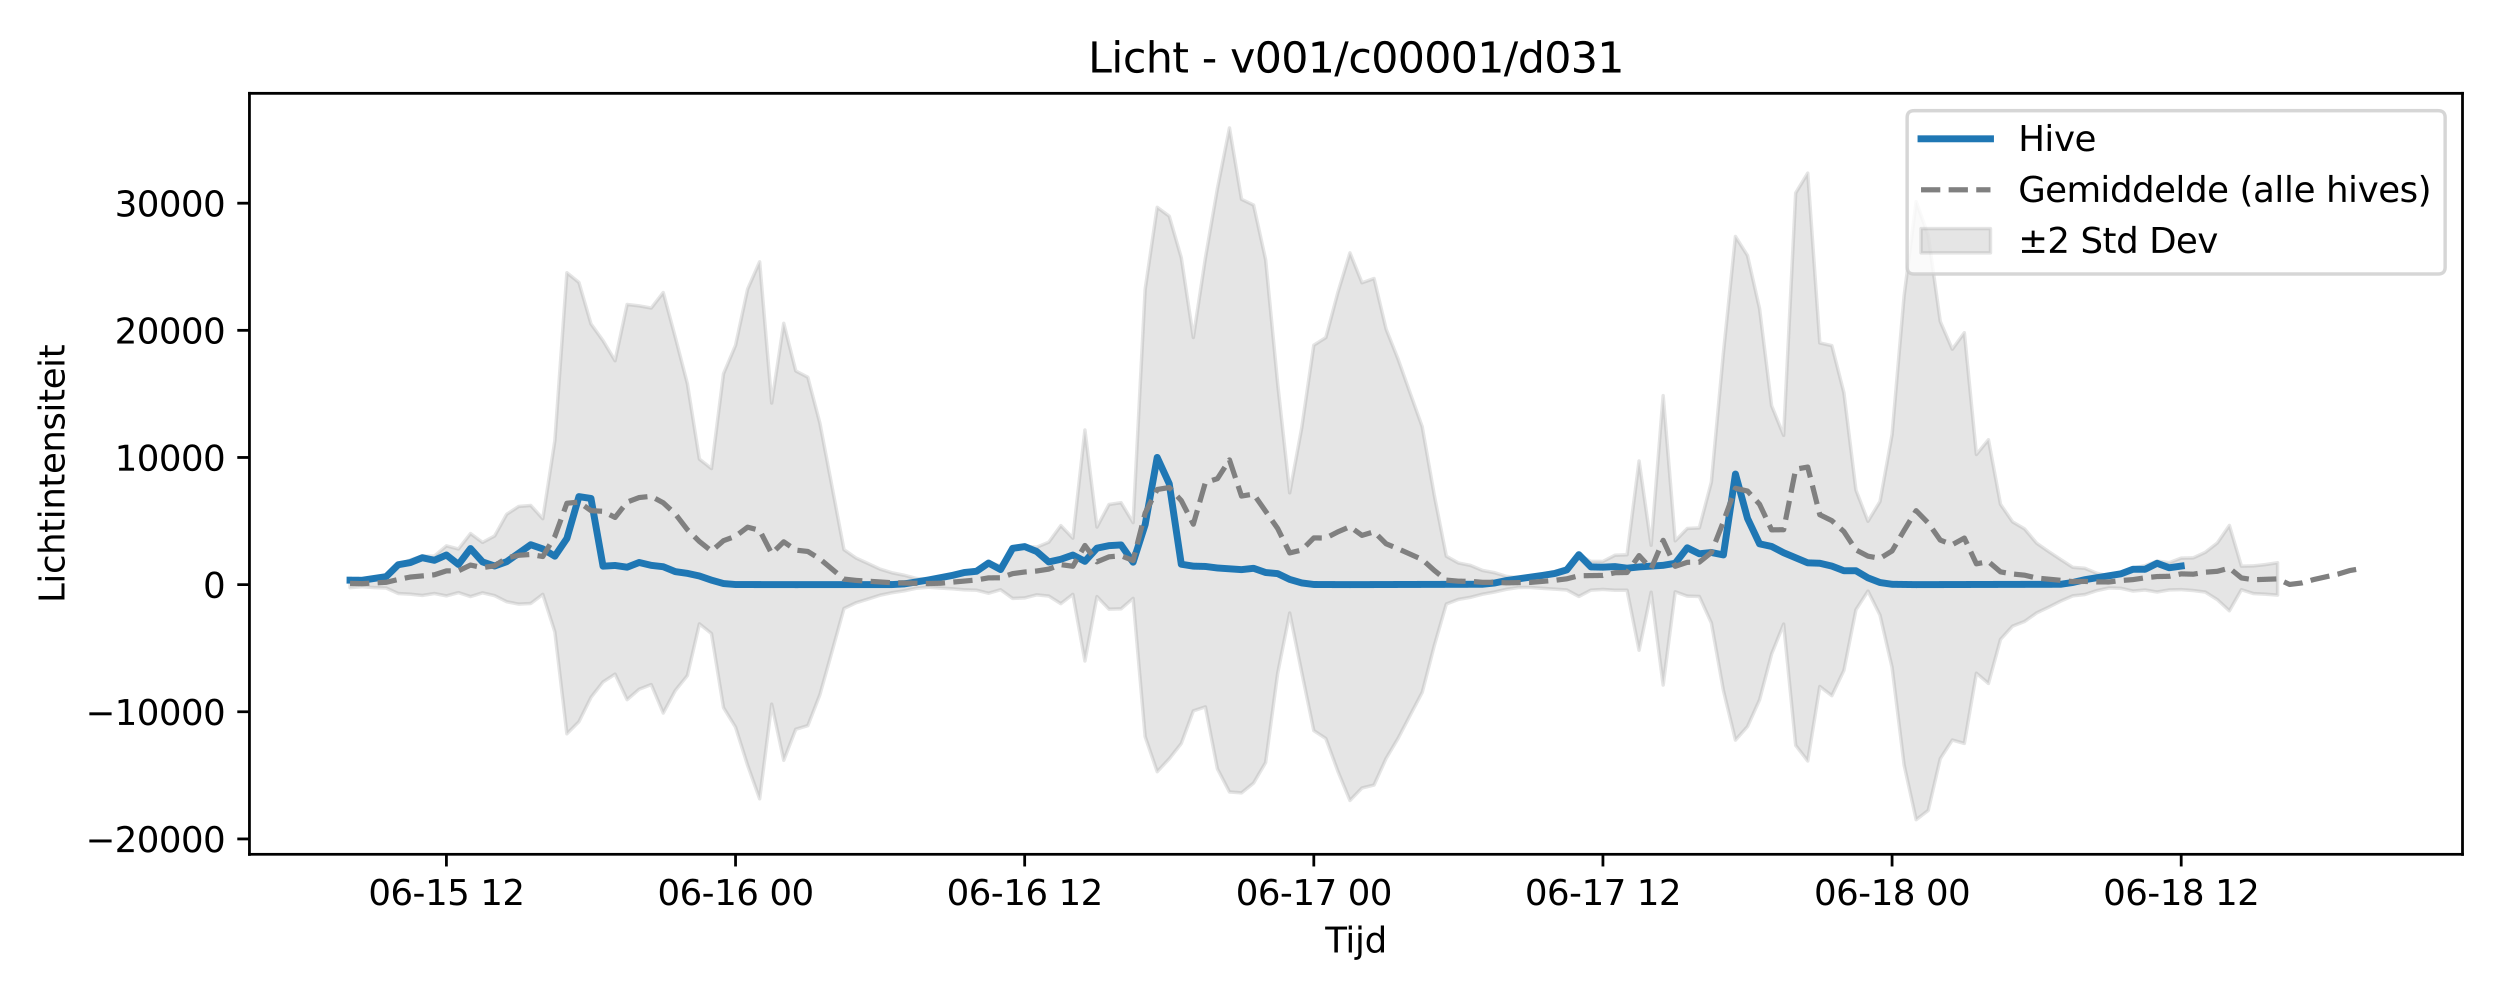 <?xml version="1.0" encoding="utf-8" standalone="no"?>
<!DOCTYPE svg PUBLIC "-//W3C//DTD SVG 1.1//EN"
  "http://www.w3.org/Graphics/SVG/1.1/DTD/svg11.dtd">
<svg xmlns:xlink="http://www.w3.org/1999/xlink" width="720pt" height="288pt" viewBox="0 0 720 288" xmlns="http://www.w3.org/2000/svg" version="1.1">
 <defs>
  <style type="text/css">*{stroke-linejoin: round; stroke-linecap: butt}</style>
 </defs>
 <g id="figure_1">
  <g id="patch_1">
   <path d="M 0 288 
L 720 288 
L 720 0 
L 0 0 
z
" style="fill: #ffffff"/>
  </g>
  <g id="axes_1">
   <g id="patch_2">
    <path d="M 71.84 246.04 
L 709.2 246.04 
L 709.2 26.88 
L 71.84 26.88 
z
" style="fill: #ffffff"/>
   </g>
   <g id="FillBetweenPolyCollection_1">
    <defs>
     <path id="m27d55d1ab6" d="M 100.811 -121.226 
L 100.811 -118.753 
L 104.28 -119.018 
L 107.75 -118.779 
L 111.22 -118.651 
L 114.689 -117.06 
L 118.159 -116.88 
L 121.628 -116.506 
L 125.098 -117.069 
L 128.567 -116.378 
L 132.037 -117.324 
L 135.507 -116.182 
L 138.976 -117.263 
L 142.446 -116.456 
L 145.915 -114.703 
L 149.385 -114.021 
L 152.854 -114.189 
L 156.324 -116.829 
L 159.794 -106.036 
L 163.263 -76.667 
L 166.733 -80.153 
L 170.202 -87.153 
L 173.672 -91.599 
L 177.141 -93.849 
L 180.611 -86.484 
L 184.081 -89.507 
L 187.55 -90.84 
L 191.02 -82.641 
L 194.489 -89.128 
L 197.959 -93.422 
L 201.428 -108.325 
L 204.898 -105.534 
L 208.368 -84.213 
L 211.837 -78.572 
L 215.307 -67.619 
L 218.776 -57.937 
L 222.246 -85.213 
L 225.715 -69.029 
L 229.185 -77.972 
L 232.655 -79.017 
L 236.124 -87.918 
L 239.594 -100.275 
L 243.063 -112.754 
L 246.533 -114.397 
L 250.002 -115.476 
L 253.472 -116.584 
L 256.942 -117.31 
L 260.411 -117.836 
L 263.881 -118.577 
L 267.35 -118.873 
L 270.82 -118.631 
L 274.289 -118.428 
L 277.759 -118.127 
L 281.229 -118.025 
L 284.698 -117.141 
L 288.168 -118.159 
L 291.637 -115.647 
L 295.107 -115.802 
L 298.576 -116.687 
L 302.046 -116.33 
L 305.516 -114.136 
L 308.985 -116.829 
L 312.455 -97.626 
L 315.924 -116.178 
L 319.394 -112.553 
L 322.863 -112.656 
L 326.333 -115.665 
L 329.803 -75.844 
L 333.272 -65.749 
L 336.742 -69.468 
L 340.211 -73.874 
L 343.681 -83.272 
L 347.15 -84.422 
L 350.62 -66.566 
L 354.09 -59.915 
L 357.559 -59.653 
L 361.029 -62.479 
L 364.498 -68.392 
L 367.968 -94.088 
L 371.437 -111.453 
L 374.907 -94.343 
L 378.377 -77.577 
L 381.846 -75.301 
L 385.316 -65.862 
L 388.785 -57.455 
L 392.255 -61.057 
L 395.724 -61.916 
L 399.194 -69.554 
L 402.663 -75.384 
L 406.133 -82.023 
L 409.603 -88.616 
L 413.072 -102.067 
L 416.542 -114.043 
L 420.011 -115.37 
L 423.481 -115.965 
L 426.95 -116.866 
L 430.42 -117.498 
L 433.89 -118.288 
L 437.359 -118.795 
L 440.829 -118.809 
L 444.298 -118.546 
L 447.768 -118.337 
L 451.237 -118.088 
L 454.707 -116.213 
L 458.177 -118.04 
L 461.646 -118.243 
L 465.116 -118.014 
L 468.585 -118.015 
L 472.055 -100.72 
L 475.524 -117.435 
L 478.994 -90.695 
L 482.464 -117.565 
L 485.933 -116.313 
L 489.403 -116.218 
L 492.872 -108.598 
L 496.342 -89.158 
L 499.811 -74.844 
L 503.281 -78.756 
L 506.751 -86.443 
L 510.22 -99.632 
L 513.69 -108.262 
L 517.159 -73.329 
L 520.629 -68.836 
L 524.098 -90.288 
L 527.568 -87.641 
L 531.038 -94.91 
L 534.507 -112.381 
L 537.977 -117.759 
L 541.446 -110.837 
L 544.916 -95.808 
L 548.385 -67.693 
L 551.855 -51.922 
L 555.325 -54.596 
L 558.794 -69.493 
L 562.264 -74.864 
L 565.733 -73.886 
L 569.203 -94.12 
L 572.672 -91.162 
L 576.142 -103.845 
L 579.612 -107.669 
L 583.081 -109.02 
L 586.551 -111.482 
L 590.02 -113.132 
L 593.49 -114.884 
L 596.959 -116.395 
L 600.429 -116.771 
L 603.899 -117.909 
L 607.368 -118.662 
L 610.838 -118.561 
L 614.307 -117.776 
L 617.777 -118.083 
L 621.246 -117.499 
L 624.716 -118.102 
L 628.186 -118.189 
L 631.655 -117.928 
L 635.125 -117.481 
L 638.594 -115.288 
L 642.064 -112.088 
L 645.533 -118.161 
L 649.003 -117.047 
L 652.473 -116.869 
L 655.942 -116.61 
L 655.942 -125.946 
L 655.942 -125.946 
L 652.473 -125.401 
L 649.003 -125.028 
L 645.533 -124.942 
L 642.064 -136.674 
L 638.594 -131.634 
L 635.125 -128.934 
L 631.655 -127.337 
L 628.186 -127.267 
L 624.716 -125.942 
L 621.246 -126.413 
L 617.777 -125.103 
L 614.307 -124.369 
L 610.838 -123.056 
L 607.368 -122.125 
L 603.899 -122.899 
L 600.429 -124.337 
L 596.959 -124.606 
L 593.49 -126.854 
L 590.02 -129.15 
L 586.551 -131.567 
L 583.081 -135.674 
L 579.612 -137.718 
L 576.142 -142.764 
L 572.672 -161.361 
L 569.203 -157.112 
L 565.733 -192.191 
L 562.264 -187.424 
L 558.794 -195.421 
L 555.325 -220.172 
L 551.855 -229.92 
L 548.385 -202.801 
L 544.916 -162.843 
L 541.446 -143.565 
L 537.977 -137.886 
L 534.507 -146.88 
L 531.038 -174.914 
L 527.568 -188.461 
L 524.098 -189.235 
L 520.629 -238.141 
L 517.159 -232.434 
L 513.69 -162.622 
L 510.22 -171.17 
L 506.751 -199.116 
L 503.281 -214.399 
L 499.811 -219.9 
L 496.342 -186.384 
L 492.872 -149.156 
L 489.403 -135.97 
L 485.933 -135.797 
L 482.464 -132.24 
L 478.994 -174.067 
L 475.524 -130.957 
L 472.055 -155.252 
L 468.585 -128.23 
L 465.116 -128.102 
L 461.646 -126.304 
L 458.177 -126.323 
L 454.707 -128.152 
L 451.237 -124.508 
L 447.768 -123.404 
L 444.298 -122.551 
L 440.829 -121.73 
L 437.359 -121.635 
L 433.89 -121.998 
L 430.42 -123.068 
L 426.95 -123.719 
L 423.481 -125.171 
L 420.011 -125.868 
L 416.542 -127.814 
L 413.072 -145.37 
L 409.603 -165.09 
L 406.133 -174.761 
L 402.663 -184.529 
L 399.194 -193.234 
L 395.724 -207.798 
L 392.255 -206.567 
L 388.785 -215.178 
L 385.316 -203.795 
L 381.846 -190.786 
L 378.377 -188.589 
L 374.907 -164.845 
L 371.437 -146.057 
L 367.968 -177.494 
L 364.498 -213.228 
L 361.029 -228.944 
L 357.559 -230.609 
L 354.09 -251.158 
L 350.62 -233.721 
L 347.15 -213.663 
L 343.681 -190.796 
L 340.211 -213.778 
L 336.742 -225.731 
L 333.272 -228.301 
L 329.803 -204.661 
L 326.333 -137.494 
L 322.863 -143.233 
L 319.394 -142.713 
L 315.924 -136.204 
L 312.455 -164.176 
L 308.985 -133.013 
L 305.516 -136.628 
L 302.046 -131.858 
L 298.576 -130.407 
L 295.107 -130.722 
L 291.637 -129.941 
L 288.168 -125.041 
L 284.698 -126.008 
L 281.229 -123.916 
L 277.759 -123.229 
L 274.289 -122.195 
L 270.82 -121.419 
L 267.35 -121.016 
L 263.881 -121.418 
L 260.411 -122.334 
L 256.942 -123.031 
L 253.472 -124.087 
L 250.002 -125.713 
L 246.533 -127.293 
L 243.063 -129.703 
L 239.594 -147.999 
L 236.124 -166.143 
L 232.655 -179.348 
L 229.185 -181.169 
L 225.715 -194.889 
L 222.246 -171.921 
L 218.776 -212.599 
L 215.307 -204.729 
L 211.837 -188.543 
L 208.368 -180.357 
L 204.898 -153.052 
L 201.428 -155.778 
L 197.959 -177.509 
L 194.489 -190.847 
L 191.02 -203.752 
L 187.55 -199.285 
L 184.081 -199.912 
L 180.611 -200.321 
L 177.141 -184.102 
L 173.672 -189.894 
L 170.202 -194.715 
L 166.733 -206.655 
L 163.263 -209.455 
L 159.794 -161.038 
L 156.324 -138.614 
L 152.854 -142.428 
L 149.385 -142.151 
L 145.915 -139.883 
L 142.446 -133.641 
L 138.976 -131.786 
L 135.507 -134.338 
L 132.037 -129.892 
L 128.567 -130.794 
L 125.098 -127.852 
L 121.628 -127.852 
L 118.159 -126.745 
L 114.689 -125.167 
L 111.22 -121.937 
L 107.75 -121.338 
L 104.28 -120.797 
L 100.811 -121.226 
z
" style="stroke: #808080; stroke-opacity: 0.2"/>
    </defs>
    <g clip-path="url(#p0d06bb30a1)">
     <use xlink:href="#m27d55d1ab6" x="0" y="288" style="fill: #808080; fill-opacity: 0.2; stroke: #808080; stroke-opacity: 0.2"/>
    </g>
   </g>
   <g id="matplotlib.axis_1">
    <g id="xtick_1">
     <g id="line2d_1">
      <defs>
       <path id="mc821f3a719" d="M 0 0 
L 0 3.5 
" style="stroke: #000000; stroke-width: 0.8"/>
      </defs>
      <g>
       <use xlink:href="#mc821f3a719" x="128.567" y="246.04" style="stroke: #000000; stroke-width: 0.8"/>
      </g>
     </g>
     <g id="text_1">
      <!-- 06-15 12 -->
      <g transform="translate(106.087 260.638) scale(0.1 -0.1)">
       <defs>
        <path id="DejaVuSans-30" d="M 2034 4250 
Q 1547 4250 1301 3770 
Q 1056 3291 1056 2328 
Q 1056 1369 1301 889 
Q 1547 409 2034 409 
Q 2525 409 2770 889 
Q 3016 1369 3016 2328 
Q 3016 3291 2770 3770 
Q 2525 4250 2034 4250 
z
M 2034 4750 
Q 2819 4750 3233 4129 
Q 3647 3509 3647 2328 
Q 3647 1150 3233 529 
Q 2819 -91 2034 -91 
Q 1250 -91 836 529 
Q 422 1150 422 2328 
Q 422 3509 836 4129 
Q 1250 4750 2034 4750 
z
" transform="scale(0.016)"/>
        <path id="DejaVuSans-36" d="M 2113 2584 
Q 1688 2584 1439 2293 
Q 1191 2003 1191 1497 
Q 1191 994 1439 701 
Q 1688 409 2113 409 
Q 2538 409 2786 701 
Q 3034 994 3034 1497 
Q 3034 2003 2786 2293 
Q 2538 2584 2113 2584 
z
M 3366 4563 
L 3366 3988 
Q 3128 4100 2886 4159 
Q 2644 4219 2406 4219 
Q 1781 4219 1451 3797 
Q 1122 3375 1075 2522 
Q 1259 2794 1537 2939 
Q 1816 3084 2150 3084 
Q 2853 3084 3261 2657 
Q 3669 2231 3669 1497 
Q 3669 778 3244 343 
Q 2819 -91 2113 -91 
Q 1303 -91 875 529 
Q 447 1150 447 2328 
Q 447 3434 972 4092 
Q 1497 4750 2381 4750 
Q 2619 4750 2861 4703 
Q 3103 4656 3366 4563 
z
" transform="scale(0.016)"/>
        <path id="DejaVuSans-2d" d="M 313 2009 
L 1997 2009 
L 1997 1497 
L 313 1497 
L 313 2009 
z
" transform="scale(0.016)"/>
        <path id="DejaVuSans-31" d="M 794 531 
L 1825 531 
L 1825 4091 
L 703 3866 
L 703 4441 
L 1819 4666 
L 2450 4666 
L 2450 531 
L 3481 531 
L 3481 0 
L 794 0 
L 794 531 
z
" transform="scale(0.016)"/>
        <path id="DejaVuSans-35" d="M 691 4666 
L 3169 4666 
L 3169 4134 
L 1269 4134 
L 1269 2991 
Q 1406 3038 1543 3061 
Q 1681 3084 1819 3084 
Q 2600 3084 3056 2656 
Q 3513 2228 3513 1497 
Q 3513 744 3044 326 
Q 2575 -91 1722 -91 
Q 1428 -91 1123 -41 
Q 819 9 494 109 
L 494 744 
Q 775 591 1075 516 
Q 1375 441 1709 441 
Q 2250 441 2565 725 
Q 2881 1009 2881 1497 
Q 2881 1984 2565 2268 
Q 2250 2553 1709 2553 
Q 1456 2553 1204 2497 
Q 953 2441 691 2322 
L 691 4666 
z
" transform="scale(0.016)"/>
        <path id="DejaVuSans-20" transform="scale(0.016)"/>
        <path id="DejaVuSans-32" d="M 1228 531 
L 3431 531 
L 3431 0 
L 469 0 
L 469 531 
Q 828 903 1448 1529 
Q 2069 2156 2228 2338 
Q 2531 2678 2651 2914 
Q 2772 3150 2772 3378 
Q 2772 3750 2511 3984 
Q 2250 4219 1831 4219 
Q 1534 4219 1204 4116 
Q 875 4013 500 3803 
L 500 4441 
Q 881 4594 1212 4672 
Q 1544 4750 1819 4750 
Q 2544 4750 2975 4387 
Q 3406 4025 3406 3419 
Q 3406 3131 3298 2873 
Q 3191 2616 2906 2266 
Q 2828 2175 2409 1742 
Q 1991 1309 1228 531 
z
" transform="scale(0.016)"/>
       </defs>
       <use xlink:href="#DejaVuSans-30"/>
       <use xlink:href="#DejaVuSans-36" transform="translate(63.623 0)"/>
       <use xlink:href="#DejaVuSans-2d" transform="translate(127.246 0)"/>
       <use xlink:href="#DejaVuSans-31" transform="translate(163.33 0)"/>
       <use xlink:href="#DejaVuSans-35" transform="translate(226.953 0)"/>
       <use xlink:href="#DejaVuSans-20" transform="translate(290.576 0)"/>
       <use xlink:href="#DejaVuSans-31" transform="translate(322.363 0)"/>
       <use xlink:href="#DejaVuSans-32" transform="translate(385.986 0)"/>
      </g>
     </g>
    </g>
    <g id="xtick_2">
     <g id="line2d_2">
      <g>
       <use xlink:href="#mc821f3a719" x="211.837" y="246.04" style="stroke: #000000; stroke-width: 0.8"/>
      </g>
     </g>
     <g id="text_2">
      <!-- 06-16 00 -->
      <g transform="translate(189.357 260.638) scale(0.1 -0.1)">
       <use xlink:href="#DejaVuSans-30"/>
       <use xlink:href="#DejaVuSans-36" transform="translate(63.623 0)"/>
       <use xlink:href="#DejaVuSans-2d" transform="translate(127.246 0)"/>
       <use xlink:href="#DejaVuSans-31" transform="translate(163.33 0)"/>
       <use xlink:href="#DejaVuSans-36" transform="translate(226.953 0)"/>
       <use xlink:href="#DejaVuSans-20" transform="translate(290.576 0)"/>
       <use xlink:href="#DejaVuSans-30" transform="translate(322.363 0)"/>
       <use xlink:href="#DejaVuSans-30" transform="translate(385.986 0)"/>
      </g>
     </g>
    </g>
    <g id="xtick_3">
     <g id="line2d_3">
      <g>
       <use xlink:href="#mc821f3a719" x="295.107" y="246.04" style="stroke: #000000; stroke-width: 0.8"/>
      </g>
     </g>
     <g id="text_3">
      <!-- 06-16 12 -->
      <g transform="translate(272.626 260.638) scale(0.1 -0.1)">
       <use xlink:href="#DejaVuSans-30"/>
       <use xlink:href="#DejaVuSans-36" transform="translate(63.623 0)"/>
       <use xlink:href="#DejaVuSans-2d" transform="translate(127.246 0)"/>
       <use xlink:href="#DejaVuSans-31" transform="translate(163.33 0)"/>
       <use xlink:href="#DejaVuSans-36" transform="translate(226.953 0)"/>
       <use xlink:href="#DejaVuSans-20" transform="translate(290.576 0)"/>
       <use xlink:href="#DejaVuSans-31" transform="translate(322.363 0)"/>
       <use xlink:href="#DejaVuSans-32" transform="translate(385.986 0)"/>
      </g>
     </g>
    </g>
    <g id="xtick_4">
     <g id="line2d_4">
      <g>
       <use xlink:href="#mc821f3a719" x="378.377" y="246.04" style="stroke: #000000; stroke-width: 0.8"/>
      </g>
     </g>
     <g id="text_4">
      <!-- 06-17 00 -->
      <g transform="translate(355.896 260.638) scale(0.1 -0.1)">
       <defs>
        <path id="DejaVuSans-37" d="M 525 4666 
L 3525 4666 
L 3525 4397 
L 1831 0 
L 1172 0 
L 2766 4134 
L 525 4134 
L 525 4666 
z
" transform="scale(0.016)"/>
       </defs>
       <use xlink:href="#DejaVuSans-30"/>
       <use xlink:href="#DejaVuSans-36" transform="translate(63.623 0)"/>
       <use xlink:href="#DejaVuSans-2d" transform="translate(127.246 0)"/>
       <use xlink:href="#DejaVuSans-31" transform="translate(163.33 0)"/>
       <use xlink:href="#DejaVuSans-37" transform="translate(226.953 0)"/>
       <use xlink:href="#DejaVuSans-20" transform="translate(290.576 0)"/>
       <use xlink:href="#DejaVuSans-30" transform="translate(322.363 0)"/>
       <use xlink:href="#DejaVuSans-30" transform="translate(385.986 0)"/>
      </g>
     </g>
    </g>
    <g id="xtick_5">
     <g id="line2d_5">
      <g>
       <use xlink:href="#mc821f3a719" x="461.646" y="246.04" style="stroke: #000000; stroke-width: 0.8"/>
      </g>
     </g>
     <g id="text_5">
      <!-- 06-17 12 -->
      <g transform="translate(439.166 260.638) scale(0.1 -0.1)">
       <use xlink:href="#DejaVuSans-30"/>
       <use xlink:href="#DejaVuSans-36" transform="translate(63.623 0)"/>
       <use xlink:href="#DejaVuSans-2d" transform="translate(127.246 0)"/>
       <use xlink:href="#DejaVuSans-31" transform="translate(163.33 0)"/>
       <use xlink:href="#DejaVuSans-37" transform="translate(226.953 0)"/>
       <use xlink:href="#DejaVuSans-20" transform="translate(290.576 0)"/>
       <use xlink:href="#DejaVuSans-31" transform="translate(322.363 0)"/>
       <use xlink:href="#DejaVuSans-32" transform="translate(385.986 0)"/>
      </g>
     </g>
    </g>
    <g id="xtick_6">
     <g id="line2d_6">
      <g>
       <use xlink:href="#mc821f3a719" x="544.916" y="246.04" style="stroke: #000000; stroke-width: 0.8"/>
      </g>
     </g>
     <g id="text_6">
      <!-- 06-18 00 -->
      <g transform="translate(522.435 260.638) scale(0.1 -0.1)">
       <defs>
        <path id="DejaVuSans-38" d="M 2034 2216 
Q 1584 2216 1326 1975 
Q 1069 1734 1069 1313 
Q 1069 891 1326 650 
Q 1584 409 2034 409 
Q 2484 409 2743 651 
Q 3003 894 3003 1313 
Q 3003 1734 2745 1975 
Q 2488 2216 2034 2216 
z
M 1403 2484 
Q 997 2584 770 2862 
Q 544 3141 544 3541 
Q 544 4100 942 4425 
Q 1341 4750 2034 4750 
Q 2731 4750 3128 4425 
Q 3525 4100 3525 3541 
Q 3525 3141 3298 2862 
Q 3072 2584 2669 2484 
Q 3125 2378 3379 2068 
Q 3634 1759 3634 1313 
Q 3634 634 3220 271 
Q 2806 -91 2034 -91 
Q 1263 -91 848 271 
Q 434 634 434 1313 
Q 434 1759 690 2068 
Q 947 2378 1403 2484 
z
M 1172 3481 
Q 1172 3119 1398 2916 
Q 1625 2713 2034 2713 
Q 2441 2713 2670 2916 
Q 2900 3119 2900 3481 
Q 2900 3844 2670 4047 
Q 2441 4250 2034 4250 
Q 1625 4250 1398 4047 
Q 1172 3844 1172 3481 
z
" transform="scale(0.016)"/>
       </defs>
       <use xlink:href="#DejaVuSans-30"/>
       <use xlink:href="#DejaVuSans-36" transform="translate(63.623 0)"/>
       <use xlink:href="#DejaVuSans-2d" transform="translate(127.246 0)"/>
       <use xlink:href="#DejaVuSans-31" transform="translate(163.33 0)"/>
       <use xlink:href="#DejaVuSans-38" transform="translate(226.953 0)"/>
       <use xlink:href="#DejaVuSans-20" transform="translate(290.576 0)"/>
       <use xlink:href="#DejaVuSans-30" transform="translate(322.363 0)"/>
       <use xlink:href="#DejaVuSans-30" transform="translate(385.986 0)"/>
      </g>
     </g>
    </g>
    <g id="xtick_7">
     <g id="line2d_7">
      <g>
       <use xlink:href="#mc821f3a719" x="628.186" y="246.04" style="stroke: #000000; stroke-width: 0.8"/>
      </g>
     </g>
     <g id="text_7">
      <!-- 06-18 12 -->
      <g transform="translate(605.705 260.638) scale(0.1 -0.1)">
       <use xlink:href="#DejaVuSans-30"/>
       <use xlink:href="#DejaVuSans-36" transform="translate(63.623 0)"/>
       <use xlink:href="#DejaVuSans-2d" transform="translate(127.246 0)"/>
       <use xlink:href="#DejaVuSans-31" transform="translate(163.33 0)"/>
       <use xlink:href="#DejaVuSans-38" transform="translate(226.953 0)"/>
       <use xlink:href="#DejaVuSans-20" transform="translate(290.576 0)"/>
       <use xlink:href="#DejaVuSans-31" transform="translate(322.363 0)"/>
       <use xlink:href="#DejaVuSans-32" transform="translate(385.986 0)"/>
      </g>
     </g>
    </g>
    <g id="text_8">
     <!-- Tijd -->
     <g transform="translate(381.67 274.317) scale(0.1 -0.1)">
      <defs>
       <path id="DejaVuSans-54" d="M -19 4666 
L 3928 4666 
L 3928 4134 
L 2272 4134 
L 2272 0 
L 1638 0 
L 1638 4134 
L -19 4134 
L -19 4666 
z
" transform="scale(0.016)"/>
       <path id="DejaVuSans-69" d="M 603 3500 
L 1178 3500 
L 1178 0 
L 603 0 
L 603 3500 
z
M 603 4863 
L 1178 4863 
L 1178 4134 
L 603 4134 
L 603 4863 
z
" transform="scale(0.016)"/>
       <path id="DejaVuSans-6a" d="M 603 3500 
L 1178 3500 
L 1178 -63 
Q 1178 -731 923 -1031 
Q 669 -1331 103 -1331 
L -116 -1331 
L -116 -844 
L 38 -844 
Q 366 -844 484 -692 
Q 603 -541 603 -63 
L 603 3500 
z
M 603 4863 
L 1178 4863 
L 1178 4134 
L 603 4134 
L 603 4863 
z
" transform="scale(0.016)"/>
       <path id="DejaVuSans-64" d="M 2906 2969 
L 2906 4863 
L 3481 4863 
L 3481 0 
L 2906 0 
L 2906 525 
Q 2725 213 2448 61 
Q 2172 -91 1784 -91 
Q 1150 -91 751 415 
Q 353 922 353 1747 
Q 353 2572 751 3078 
Q 1150 3584 1784 3584 
Q 2172 3584 2448 3432 
Q 2725 3281 2906 2969 
z
M 947 1747 
Q 947 1113 1208 752 
Q 1469 391 1925 391 
Q 2381 391 2643 752 
Q 2906 1113 2906 1747 
Q 2906 2381 2643 2742 
Q 2381 3103 1925 3103 
Q 1469 3103 1208 2742 
Q 947 2381 947 1747 
z
" transform="scale(0.016)"/>
      </defs>
      <use xlink:href="#DejaVuSans-54"/>
      <use xlink:href="#DejaVuSans-69" transform="translate(57.959 0)"/>
      <use xlink:href="#DejaVuSans-6a" transform="translate(85.742 0)"/>
      <use xlink:href="#DejaVuSans-64" transform="translate(113.525 0)"/>
     </g>
    </g>
   </g>
   <g id="matplotlib.axis_2">
    <g id="ytick_1">
     <g id="line2d_8">
      <defs>
       <path id="m3ed7a97c4b" d="M 0 0 
L -3.5 0 
" style="stroke: #000000; stroke-width: 0.8"/>
      </defs>
      <g>
       <use xlink:href="#m3ed7a97c4b" x="71.84" y="241.609" style="stroke: #000000; stroke-width: 0.8"/>
      </g>
     </g>
     <g id="text_9">
      <!-- −20000 -->
      <g transform="translate(24.648 245.408) scale(0.1 -0.1)">
       <defs>
        <path id="DejaVuSans-2212" d="M 678 2272 
L 4684 2272 
L 4684 1741 
L 678 1741 
L 678 2272 
z
" transform="scale(0.016)"/>
       </defs>
       <use xlink:href="#DejaVuSans-2212"/>
       <use xlink:href="#DejaVuSans-32" transform="translate(83.789 0)"/>
       <use xlink:href="#DejaVuSans-30" transform="translate(147.412 0)"/>
       <use xlink:href="#DejaVuSans-30" transform="translate(211.035 0)"/>
       <use xlink:href="#DejaVuSans-30" transform="translate(274.658 0)"/>
       <use xlink:href="#DejaVuSans-30" transform="translate(338.281 0)"/>
      </g>
     </g>
    </g>
    <g id="ytick_2">
     <g id="line2d_9">
      <g>
       <use xlink:href="#m3ed7a97c4b" x="71.84" y="204.991" style="stroke: #000000; stroke-width: 0.8"/>
      </g>
     </g>
     <g id="text_10">
      <!-- −10000 -->
      <g transform="translate(24.648 208.79) scale(0.1 -0.1)">
       <use xlink:href="#DejaVuSans-2212"/>
       <use xlink:href="#DejaVuSans-31" transform="translate(83.789 0)"/>
       <use xlink:href="#DejaVuSans-30" transform="translate(147.412 0)"/>
       <use xlink:href="#DejaVuSans-30" transform="translate(211.035 0)"/>
       <use xlink:href="#DejaVuSans-30" transform="translate(274.658 0)"/>
       <use xlink:href="#DejaVuSans-30" transform="translate(338.281 0)"/>
      </g>
     </g>
    </g>
    <g id="ytick_3">
     <g id="line2d_10">
      <g>
       <use xlink:href="#m3ed7a97c4b" x="71.84" y="168.373" style="stroke: #000000; stroke-width: 0.8"/>
      </g>
     </g>
     <g id="text_11">
      <!-- 0 -->
      <g transform="translate(58.477 172.172) scale(0.1 -0.1)">
       <use xlink:href="#DejaVuSans-30"/>
      </g>
     </g>
    </g>
    <g id="ytick_4">
     <g id="line2d_11">
      <g>
       <use xlink:href="#m3ed7a97c4b" x="71.84" y="131.755" style="stroke: #000000; stroke-width: 0.8"/>
      </g>
     </g>
     <g id="text_12">
      <!-- 10000 -->
      <g transform="translate(33.028 135.555) scale(0.1 -0.1)">
       <use xlink:href="#DejaVuSans-31"/>
       <use xlink:href="#DejaVuSans-30" transform="translate(63.623 0)"/>
       <use xlink:href="#DejaVuSans-30" transform="translate(127.246 0)"/>
       <use xlink:href="#DejaVuSans-30" transform="translate(190.869 0)"/>
       <use xlink:href="#DejaVuSans-30" transform="translate(254.492 0)"/>
      </g>
     </g>
    </g>
    <g id="ytick_5">
     <g id="line2d_12">
      <g>
       <use xlink:href="#m3ed7a97c4b" x="71.84" y="95.138" style="stroke: #000000; stroke-width: 0.8"/>
      </g>
     </g>
     <g id="text_13">
      <!-- 20000 -->
      <g transform="translate(33.028 98.937) scale(0.1 -0.1)">
       <use xlink:href="#DejaVuSans-32"/>
       <use xlink:href="#DejaVuSans-30" transform="translate(63.623 0)"/>
       <use xlink:href="#DejaVuSans-30" transform="translate(127.246 0)"/>
       <use xlink:href="#DejaVuSans-30" transform="translate(190.869 0)"/>
       <use xlink:href="#DejaVuSans-30" transform="translate(254.492 0)"/>
      </g>
     </g>
    </g>
    <g id="ytick_6">
     <g id="line2d_13">
      <g>
       <use xlink:href="#m3ed7a97c4b" x="71.84" y="58.52" style="stroke: #000000; stroke-width: 0.8"/>
      </g>
     </g>
     <g id="text_14">
      <!-- 30000 -->
      <g transform="translate(33.028 62.319) scale(0.1 -0.1)">
       <defs>
        <path id="DejaVuSans-33" d="M 2597 2516 
Q 3050 2419 3304 2112 
Q 3559 1806 3559 1356 
Q 3559 666 3084 287 
Q 2609 -91 1734 -91 
Q 1441 -91 1130 -33 
Q 819 25 488 141 
L 488 750 
Q 750 597 1062 519 
Q 1375 441 1716 441 
Q 2309 441 2620 675 
Q 2931 909 2931 1356 
Q 2931 1769 2642 2001 
Q 2353 2234 1838 2234 
L 1294 2234 
L 1294 2753 
L 1863 2753 
Q 2328 2753 2575 2939 
Q 2822 3125 2822 3475 
Q 2822 3834 2567 4026 
Q 2313 4219 1838 4219 
Q 1578 4219 1281 4162 
Q 984 4106 628 3988 
L 628 4550 
Q 988 4650 1302 4700 
Q 1616 4750 1894 4750 
Q 2613 4750 3031 4423 
Q 3450 4097 3450 3541 
Q 3450 3153 3228 2886 
Q 3006 2619 2597 2516 
z
" transform="scale(0.016)"/>
       </defs>
       <use xlink:href="#DejaVuSans-33"/>
       <use xlink:href="#DejaVuSans-30" transform="translate(63.623 0)"/>
       <use xlink:href="#DejaVuSans-30" transform="translate(127.246 0)"/>
       <use xlink:href="#DejaVuSans-30" transform="translate(190.869 0)"/>
       <use xlink:href="#DejaVuSans-30" transform="translate(254.492 0)"/>
      </g>
     </g>
    </g>
    <g id="text_15">
     <!-- Lichtintensiteit -->
     <g transform="translate(18.568 173.656) rotate(-90) scale(0.1 -0.1)">
      <defs>
       <path id="DejaVuSans-4c" d="M 628 4666 
L 1259 4666 
L 1259 531 
L 3531 531 
L 3531 0 
L 628 0 
L 628 4666 
z
" transform="scale(0.016)"/>
       <path id="DejaVuSans-63" d="M 3122 3366 
L 3122 2828 
Q 2878 2963 2633 3030 
Q 2388 3097 2138 3097 
Q 1578 3097 1268 2742 
Q 959 2388 959 1747 
Q 959 1106 1268 751 
Q 1578 397 2138 397 
Q 2388 397 2633 464 
Q 2878 531 3122 666 
L 3122 134 
Q 2881 22 2623 -34 
Q 2366 -91 2075 -91 
Q 1284 -91 818 406 
Q 353 903 353 1747 
Q 353 2603 823 3093 
Q 1294 3584 2113 3584 
Q 2378 3584 2631 3529 
Q 2884 3475 3122 3366 
z
" transform="scale(0.016)"/>
       <path id="DejaVuSans-68" d="M 3513 2113 
L 3513 0 
L 2938 0 
L 2938 2094 
Q 2938 2591 2744 2837 
Q 2550 3084 2163 3084 
Q 1697 3084 1428 2787 
Q 1159 2491 1159 1978 
L 1159 0 
L 581 0 
L 581 4863 
L 1159 4863 
L 1159 2956 
Q 1366 3272 1645 3428 
Q 1925 3584 2291 3584 
Q 2894 3584 3203 3211 
Q 3513 2838 3513 2113 
z
" transform="scale(0.016)"/>
       <path id="DejaVuSans-74" d="M 1172 4494 
L 1172 3500 
L 2356 3500 
L 2356 3053 
L 1172 3053 
L 1172 1153 
Q 1172 725 1289 603 
Q 1406 481 1766 481 
L 2356 481 
L 2356 0 
L 1766 0 
Q 1100 0 847 248 
Q 594 497 594 1153 
L 594 3053 
L 172 3053 
L 172 3500 
L 594 3500 
L 594 4494 
L 1172 4494 
z
" transform="scale(0.016)"/>
       <path id="DejaVuSans-6e" d="M 3513 2113 
L 3513 0 
L 2938 0 
L 2938 2094 
Q 2938 2591 2744 2837 
Q 2550 3084 2163 3084 
Q 1697 3084 1428 2787 
Q 1159 2491 1159 1978 
L 1159 0 
L 581 0 
L 581 3500 
L 1159 3500 
L 1159 2956 
Q 1366 3272 1645 3428 
Q 1925 3584 2291 3584 
Q 2894 3584 3203 3211 
Q 3513 2838 3513 2113 
z
" transform="scale(0.016)"/>
       <path id="DejaVuSans-65" d="M 3597 1894 
L 3597 1613 
L 953 1613 
Q 991 1019 1311 708 
Q 1631 397 2203 397 
Q 2534 397 2845 478 
Q 3156 559 3463 722 
L 3463 178 
Q 3153 47 2828 -22 
Q 2503 -91 2169 -91 
Q 1331 -91 842 396 
Q 353 884 353 1716 
Q 353 2575 817 3079 
Q 1281 3584 2069 3584 
Q 2775 3584 3186 3129 
Q 3597 2675 3597 1894 
z
M 3022 2063 
Q 3016 2534 2758 2815 
Q 2500 3097 2075 3097 
Q 1594 3097 1305 2825 
Q 1016 2553 972 2059 
L 3022 2063 
z
" transform="scale(0.016)"/>
       <path id="DejaVuSans-73" d="M 2834 3397 
L 2834 2853 
Q 2591 2978 2328 3040 
Q 2066 3103 1784 3103 
Q 1356 3103 1142 2972 
Q 928 2841 928 2578 
Q 928 2378 1081 2264 
Q 1234 2150 1697 2047 
L 1894 2003 
Q 2506 1872 2764 1633 
Q 3022 1394 3022 966 
Q 3022 478 2636 193 
Q 2250 -91 1575 -91 
Q 1294 -91 989 -36 
Q 684 19 347 128 
L 347 722 
Q 666 556 975 473 
Q 1284 391 1588 391 
Q 1994 391 2212 530 
Q 2431 669 2431 922 
Q 2431 1156 2273 1281 
Q 2116 1406 1581 1522 
L 1381 1569 
Q 847 1681 609 1914 
Q 372 2147 372 2553 
Q 372 3047 722 3315 
Q 1072 3584 1716 3584 
Q 2034 3584 2315 3537 
Q 2597 3491 2834 3397 
z
" transform="scale(0.016)"/>
      </defs>
      <use xlink:href="#DejaVuSans-4c"/>
      <use xlink:href="#DejaVuSans-69" transform="translate(55.713 0)"/>
      <use xlink:href="#DejaVuSans-63" transform="translate(83.496 0)"/>
      <use xlink:href="#DejaVuSans-68" transform="translate(138.477 0)"/>
      <use xlink:href="#DejaVuSans-74" transform="translate(201.855 0)"/>
      <use xlink:href="#DejaVuSans-69" transform="translate(241.064 0)"/>
      <use xlink:href="#DejaVuSans-6e" transform="translate(268.848 0)"/>
      <use xlink:href="#DejaVuSans-74" transform="translate(332.227 0)"/>
      <use xlink:href="#DejaVuSans-65" transform="translate(371.436 0)"/>
      <use xlink:href="#DejaVuSans-6e" transform="translate(432.959 0)"/>
      <use xlink:href="#DejaVuSans-73" transform="translate(496.338 0)"/>
      <use xlink:href="#DejaVuSans-69" transform="translate(548.438 0)"/>
      <use xlink:href="#DejaVuSans-74" transform="translate(576.221 0)"/>
      <use xlink:href="#DejaVuSans-65" transform="translate(615.43 0)"/>
      <use xlink:href="#DejaVuSans-69" transform="translate(676.953 0)"/>
      <use xlink:href="#DejaVuSans-74" transform="translate(704.736 0)"/>
     </g>
    </g>
   </g>
   <g id="line2d_14">
    <path d="M 100.811 167.085 
L 104.28 167.117 
L 111.22 166.073 
L 114.689 162.643 
L 118.159 162.028 
L 121.628 160.626 
L 125.098 161.37 
L 128.567 159.839 
L 132.037 162.566 
L 135.507 157.986 
L 138.976 161.835 
L 142.446 163.003 
L 145.915 161.776 
L 152.854 156.88 
L 156.324 158.08 
L 159.794 160.181 
L 163.263 155.074 
L 166.733 143.024 
L 170.202 143.556 
L 173.672 163.059 
L 177.141 162.856 
L 180.611 163.353 
L 184.081 161.996 
L 187.55 162.824 
L 191.02 163.22 
L 194.489 164.631 
L 197.959 165.127 
L 201.428 165.883 
L 204.898 167.079 
L 208.368 168.061 
L 211.837 168.345 
L 229.185 168.373 
L 256.942 168.356 
L 260.411 168.166 
L 267.35 167.043 
L 274.289 165.715 
L 277.759 164.878 
L 281.229 164.529 
L 284.698 162.154 
L 288.168 164.028 
L 291.637 157.92 
L 295.107 157.421 
L 298.576 158.839 
L 302.046 161.844 
L 305.516 161.073 
L 308.985 159.855 
L 312.455 161.664 
L 315.924 157.871 
L 319.394 157.147 
L 322.863 156.941 
L 326.333 161.909 
L 329.803 151.102 
L 333.272 131.746 
L 336.742 139.313 
L 340.211 162.501 
L 343.681 163.05 
L 347.15 163.14 
L 350.62 163.58 
L 357.559 164.055 
L 361.029 163.672 
L 364.498 164.883 
L 367.968 165.204 
L 371.437 166.874 
L 374.907 167.884 
L 378.377 168.334 
L 388.785 168.373 
L 426.95 168.265 
L 430.42 167.909 
L 433.89 167.188 
L 444.298 165.718 
L 447.768 165.163 
L 451.237 164.133 
L 454.707 159.75 
L 458.177 163.266 
L 461.646 163.347 
L 465.116 163.173 
L 468.585 163.637 
L 472.055 163.279 
L 478.994 162.812 
L 482.464 162.23 
L 485.933 157.766 
L 489.403 159.487 
L 492.872 159.122 
L 496.342 159.82 
L 499.811 136.529 
L 503.281 149.293 
L 506.751 156.625 
L 510.22 157.378 
L 513.69 159.187 
L 520.629 162.097 
L 524.098 162.215 
L 527.568 163.034 
L 531.038 164.367 
L 534.507 164.374 
L 537.977 166.426 
L 541.446 167.767 
L 544.916 168.276 
L 551.855 168.373 
L 593.49 168.271 
L 596.959 167.758 
L 600.429 166.951 
L 610.838 165.258 
L 614.307 163.947 
L 617.777 163.958 
L 621.246 162.227 
L 624.716 163.513 
L 628.186 163.033 
L 628.186 163.033 
" clip-path="url(#p0d06bb30a1)" style="fill: none; stroke: #1f77b4; stroke-width: 2; stroke-linecap: square"/>
   </g>
   <g id="line2d_15">
    <path d="M 100.811 168.011 
L 104.28 168.092 
L 111.22 167.706 
L 114.689 166.886 
L 118.159 166.187 
L 125.098 165.54 
L 128.567 164.414 
L 132.037 164.392 
L 135.507 162.74 
L 138.976 163.475 
L 142.446 162.952 
L 145.915 160.707 
L 149.385 159.914 
L 152.854 159.691 
L 156.324 160.278 
L 159.794 154.463 
L 163.263 144.939 
L 166.733 144.596 
L 170.202 147.066 
L 173.672 147.253 
L 177.141 149.025 
L 180.611 144.598 
L 184.081 143.291 
L 187.55 142.937 
L 191.02 144.804 
L 194.489 148.013 
L 197.959 152.535 
L 201.428 155.949 
L 204.898 158.707 
L 208.368 155.715 
L 211.837 154.443 
L 215.307 151.826 
L 218.776 152.732 
L 222.246 159.433 
L 225.715 156.041 
L 229.185 158.43 
L 232.655 158.818 
L 236.124 160.969 
L 243.063 166.772 
L 246.533 167.155 
L 256.942 167.83 
L 267.35 168.055 
L 270.82 167.975 
L 281.229 167.03 
L 284.698 166.426 
L 288.168 166.4 
L 291.637 165.206 
L 295.107 164.738 
L 298.576 164.453 
L 302.046 163.906 
L 305.516 162.618 
L 308.985 163.079 
L 312.455 157.099 
L 315.924 161.809 
L 319.394 160.367 
L 322.863 160.056 
L 326.333 161.42 
L 329.803 147.747 
L 333.272 140.975 
L 336.742 140.4 
L 340.211 144.174 
L 343.681 150.966 
L 347.15 138.957 
L 350.62 137.856 
L 354.09 132.463 
L 357.559 142.869 
L 361.029 142.288 
L 367.968 152.209 
L 371.437 159.245 
L 374.907 158.406 
L 378.377 154.917 
L 381.846 154.956 
L 385.316 153.171 
L 388.785 151.683 
L 392.255 154.188 
L 395.724 153.143 
L 399.194 156.606 
L 402.663 158.044 
L 409.603 161.147 
L 413.072 164.281 
L 416.542 167.072 
L 420.011 167.381 
L 423.481 167.432 
L 426.95 167.708 
L 430.42 167.717 
L 433.89 167.857 
L 440.829 167.73 
L 447.768 167.13 
L 451.237 166.702 
L 454.707 165.818 
L 461.646 165.726 
L 465.116 164.942 
L 468.585 164.878 
L 472.055 160.014 
L 475.524 163.804 
L 478.994 155.619 
L 482.464 163.098 
L 485.933 161.945 
L 489.403 161.906 
L 492.872 159.123 
L 496.342 150.229 
L 499.811 140.628 
L 503.281 141.423 
L 506.751 145.221 
L 510.22 152.599 
L 513.69 152.558 
L 517.159 135.118 
L 520.629 134.511 
L 524.098 148.239 
L 527.568 149.949 
L 531.038 153.088 
L 534.507 158.37 
L 537.977 160.178 
L 541.446 160.799 
L 544.916 158.674 
L 548.385 152.753 
L 551.855 147.079 
L 555.325 150.616 
L 558.794 155.543 
L 562.264 156.856 
L 565.733 154.962 
L 569.203 162.384 
L 572.672 161.739 
L 576.142 164.696 
L 579.612 165.306 
L 583.081 165.653 
L 586.551 166.475 
L 593.49 167.131 
L 596.959 167.5 
L 600.429 167.446 
L 603.899 167.596 
L 607.368 167.607 
L 610.838 167.191 
L 614.307 166.927 
L 617.777 166.407 
L 621.246 166.044 
L 624.716 165.978 
L 628.186 165.272 
L 631.655 165.368 
L 635.125 164.792 
L 638.594 164.539 
L 642.064 163.619 
L 645.533 166.448 
L 649.003 166.962 
L 655.942 166.722 
L 659.412 168.321 
L 662.881 167.898 
L 666.351 166.911 
L 673.29 165.355 
L 676.76 164.313 
L 680.229 163.719 
L 680.229 163.719 
" clip-path="url(#p0d06bb30a1)" style="fill: none; stroke-dasharray: 5.55,2.4; stroke-dashoffset: 0; stroke: #808080; stroke-width: 1.5"/>
   </g>
   <g id="patch_3">
    <path d="M 71.84 246.04 
L 71.84 26.88 
" style="fill: none; stroke: #000000; stroke-width: 0.8; stroke-linejoin: miter; stroke-linecap: square"/>
   </g>
   <g id="patch_4">
    <path d="M 709.2 246.04 
L 709.2 26.88 
" style="fill: none; stroke: #000000; stroke-width: 0.8; stroke-linejoin: miter; stroke-linecap: square"/>
   </g>
   <g id="patch_5">
    <path d="M 71.84 246.04 
L 709.2 246.04 
" style="fill: none; stroke: #000000; stroke-width: 0.8; stroke-linejoin: miter; stroke-linecap: square"/>
   </g>
   <g id="patch_6">
    <path d="M 71.84 26.88 
L 709.2 26.88 
" style="fill: none; stroke: #000000; stroke-width: 0.8; stroke-linejoin: miter; stroke-linecap: square"/>
   </g>
   <g id="text_16">
    <!-- Licht - v001/c00001/d031 -->
    <g transform="translate(313.383 20.88) scale(0.12 -0.12)">
     <defs>
      <path id="DejaVuSans-76" d="M 191 3500 
L 800 3500 
L 1894 563 
L 2988 3500 
L 3597 3500 
L 2284 0 
L 1503 0 
L 191 3500 
z
" transform="scale(0.016)"/>
      <path id="DejaVuSans-2f" d="M 1625 4666 
L 2156 4666 
L 531 -594 
L 0 -594 
L 1625 4666 
z
" transform="scale(0.016)"/>
     </defs>
     <use xlink:href="#DejaVuSans-4c"/>
     <use xlink:href="#DejaVuSans-69" transform="translate(55.713 0)"/>
     <use xlink:href="#DejaVuSans-63" transform="translate(83.496 0)"/>
     <use xlink:href="#DejaVuSans-68" transform="translate(138.477 0)"/>
     <use xlink:href="#DejaVuSans-74" transform="translate(201.855 0)"/>
     <use xlink:href="#DejaVuSans-20" transform="translate(241.064 0)"/>
     <use xlink:href="#DejaVuSans-2d" transform="translate(272.852 0)"/>
     <use xlink:href="#DejaVuSans-20" transform="translate(308.936 0)"/>
     <use xlink:href="#DejaVuSans-76" transform="translate(340.723 0)"/>
     <use xlink:href="#DejaVuSans-30" transform="translate(399.902 0)"/>
     <use xlink:href="#DejaVuSans-30" transform="translate(463.525 0)"/>
     <use xlink:href="#DejaVuSans-31" transform="translate(527.148 0)"/>
     <use xlink:href="#DejaVuSans-2f" transform="translate(590.771 0)"/>
     <use xlink:href="#DejaVuSans-63" transform="translate(624.463 0)"/>
     <use xlink:href="#DejaVuSans-30" transform="translate(679.443 0)"/>
     <use xlink:href="#DejaVuSans-30" transform="translate(743.066 0)"/>
     <use xlink:href="#DejaVuSans-30" transform="translate(806.689 0)"/>
     <use xlink:href="#DejaVuSans-30" transform="translate(870.312 0)"/>
     <use xlink:href="#DejaVuSans-31" transform="translate(933.936 0)"/>
     <use xlink:href="#DejaVuSans-2f" transform="translate(997.559 0)"/>
     <use xlink:href="#DejaVuSans-64" transform="translate(1031.25 0)"/>
     <use xlink:href="#DejaVuSans-30" transform="translate(1094.727 0)"/>
     <use xlink:href="#DejaVuSans-33" transform="translate(1158.35 0)"/>
     <use xlink:href="#DejaVuSans-31" transform="translate(1221.973 0)"/>
    </g>
   </g>
   <g id="legend_1">
    <g id="patch_7">
     <path d="M 551.256 78.914 
L 702.2 78.914 
Q 704.2 78.914 704.2 76.914 
L 704.2 33.88 
Q 704.2 31.88 702.2 31.88 
L 551.256 31.88 
Q 549.256 31.88 549.256 33.88 
L 549.256 76.914 
Q 549.256 78.914 551.256 78.914 
z
" style="fill: #ffffff; opacity: 0.8; stroke: #cccccc; stroke-linejoin: miter"/>
    </g>
    <g id="line2d_16">
     <path d="M 553.256 39.978 
L 563.256 39.978 
L 573.256 39.978 
" style="fill: none; stroke: #1f77b4; stroke-width: 2; stroke-linecap: square"/>
    </g>
    <g id="text_17">
     <!-- Hive -->
     <g transform="translate(581.256 43.478) scale(0.1 -0.1)">
      <defs>
       <path id="DejaVuSans-48" d="M 628 4666 
L 1259 4666 
L 1259 2753 
L 3553 2753 
L 3553 4666 
L 4184 4666 
L 4184 0 
L 3553 0 
L 3553 2222 
L 1259 2222 
L 1259 0 
L 628 0 
L 628 4666 
z
" transform="scale(0.016)"/>
      </defs>
      <use xlink:href="#DejaVuSans-48"/>
      <use xlink:href="#DejaVuSans-69" transform="translate(75.195 0)"/>
      <use xlink:href="#DejaVuSans-76" transform="translate(102.979 0)"/>
      <use xlink:href="#DejaVuSans-65" transform="translate(162.158 0)"/>
     </g>
    </g>
    <g id="line2d_17">
     <path d="M 553.256 54.657 
L 563.256 54.657 
L 573.256 54.657 
" style="fill: none; stroke-dasharray: 5.55,2.4; stroke-dashoffset: 0; stroke: #808080; stroke-width: 1.5"/>
    </g>
    <g id="text_18">
     <!-- Gemiddelde (alle hives) -->
     <g transform="translate(581.256 58.157) scale(0.1 -0.1)">
      <defs>
       <path id="DejaVuSans-47" d="M 3809 666 
L 3809 1919 
L 2778 1919 
L 2778 2438 
L 4434 2438 
L 4434 434 
Q 4069 175 3628 42 
Q 3188 -91 2688 -91 
Q 1594 -91 976 548 
Q 359 1188 359 2328 
Q 359 3472 976 4111 
Q 1594 4750 2688 4750 
Q 3144 4750 3555 4637 
Q 3966 4525 4313 4306 
L 4313 3634 
Q 3963 3931 3569 4081 
Q 3175 4231 2741 4231 
Q 1884 4231 1454 3753 
Q 1025 3275 1025 2328 
Q 1025 1384 1454 906 
Q 1884 428 2741 428 
Q 3075 428 3337 486 
Q 3600 544 3809 666 
z
" transform="scale(0.016)"/>
       <path id="DejaVuSans-6d" d="M 3328 2828 
Q 3544 3216 3844 3400 
Q 4144 3584 4550 3584 
Q 5097 3584 5394 3201 
Q 5691 2819 5691 2113 
L 5691 0 
L 5113 0 
L 5113 2094 
Q 5113 2597 4934 2840 
Q 4756 3084 4391 3084 
Q 3944 3084 3684 2787 
Q 3425 2491 3425 1978 
L 3425 0 
L 2847 0 
L 2847 2094 
Q 2847 2600 2669 2842 
Q 2491 3084 2119 3084 
Q 1678 3084 1418 2786 
Q 1159 2488 1159 1978 
L 1159 0 
L 581 0 
L 581 3500 
L 1159 3500 
L 1159 2956 
Q 1356 3278 1631 3431 
Q 1906 3584 2284 3584 
Q 2666 3584 2933 3390 
Q 3200 3197 3328 2828 
z
" transform="scale(0.016)"/>
       <path id="DejaVuSans-6c" d="M 603 4863 
L 1178 4863 
L 1178 0 
L 603 0 
L 603 4863 
z
" transform="scale(0.016)"/>
       <path id="DejaVuSans-28" d="M 1984 4856 
Q 1566 4138 1362 3434 
Q 1159 2731 1159 2009 
Q 1159 1288 1364 580 
Q 1569 -128 1984 -844 
L 1484 -844 
Q 1016 -109 783 600 
Q 550 1309 550 2009 
Q 550 2706 781 3412 
Q 1013 4119 1484 4856 
L 1984 4856 
z
" transform="scale(0.016)"/>
       <path id="DejaVuSans-61" d="M 2194 1759 
Q 1497 1759 1228 1600 
Q 959 1441 959 1056 
Q 959 750 1161 570 
Q 1363 391 1709 391 
Q 2188 391 2477 730 
Q 2766 1069 2766 1631 
L 2766 1759 
L 2194 1759 
z
M 3341 1997 
L 3341 0 
L 2766 0 
L 2766 531 
Q 2569 213 2275 61 
Q 1981 -91 1556 -91 
Q 1019 -91 701 211 
Q 384 513 384 1019 
Q 384 1609 779 1909 
Q 1175 2209 1959 2209 
L 2766 2209 
L 2766 2266 
Q 2766 2663 2505 2880 
Q 2244 3097 1772 3097 
Q 1472 3097 1187 3025 
Q 903 2953 641 2809 
L 641 3341 
Q 956 3463 1253 3523 
Q 1550 3584 1831 3584 
Q 2591 3584 2966 3190 
Q 3341 2797 3341 1997 
z
" transform="scale(0.016)"/>
       <path id="DejaVuSans-29" d="M 513 4856 
L 1013 4856 
Q 1481 4119 1714 3412 
Q 1947 2706 1947 2009 
Q 1947 1309 1714 600 
Q 1481 -109 1013 -844 
L 513 -844 
Q 928 -128 1133 580 
Q 1338 1288 1338 2009 
Q 1338 2731 1133 3434 
Q 928 4138 513 4856 
z
" transform="scale(0.016)"/>
      </defs>
      <use xlink:href="#DejaVuSans-47"/>
      <use xlink:href="#DejaVuSans-65" transform="translate(77.49 0)"/>
      <use xlink:href="#DejaVuSans-6d" transform="translate(139.014 0)"/>
      <use xlink:href="#DejaVuSans-69" transform="translate(236.426 0)"/>
      <use xlink:href="#DejaVuSans-64" transform="translate(264.209 0)"/>
      <use xlink:href="#DejaVuSans-64" transform="translate(327.686 0)"/>
      <use xlink:href="#DejaVuSans-65" transform="translate(391.162 0)"/>
      <use xlink:href="#DejaVuSans-6c" transform="translate(452.686 0)"/>
      <use xlink:href="#DejaVuSans-64" transform="translate(480.469 0)"/>
      <use xlink:href="#DejaVuSans-65" transform="translate(543.945 0)"/>
      <use xlink:href="#DejaVuSans-20" transform="translate(605.469 0)"/>
      <use xlink:href="#DejaVuSans-28" transform="translate(637.256 0)"/>
      <use xlink:href="#DejaVuSans-61" transform="translate(676.27 0)"/>
      <use xlink:href="#DejaVuSans-6c" transform="translate(737.549 0)"/>
      <use xlink:href="#DejaVuSans-6c" transform="translate(765.332 0)"/>
      <use xlink:href="#DejaVuSans-65" transform="translate(793.115 0)"/>
      <use xlink:href="#DejaVuSans-20" transform="translate(854.639 0)"/>
      <use xlink:href="#DejaVuSans-68" transform="translate(886.426 0)"/>
      <use xlink:href="#DejaVuSans-69" transform="translate(949.805 0)"/>
      <use xlink:href="#DejaVuSans-76" transform="translate(977.588 0)"/>
      <use xlink:href="#DejaVuSans-65" transform="translate(1036.768 0)"/>
      <use xlink:href="#DejaVuSans-73" transform="translate(1098.291 0)"/>
      <use xlink:href="#DejaVuSans-29" transform="translate(1150.391 0)"/>
     </g>
    </g>
    <g id="patch_8">
     <path d="M 553.256 72.835 
L 573.256 72.835 
L 573.256 65.835 
L 553.256 65.835 
z
" style="fill: #808080; fill-opacity: 0.2; stroke: #808080; stroke-opacity: 0.2; stroke-linejoin: miter"/>
    </g>
    <g id="text_19">
     <!-- ±2 Std Dev -->
     <g transform="translate(581.256 72.835) scale(0.1 -0.1)">
      <defs>
       <path id="DejaVuSans-b1" d="M 2944 4013 
L 2944 2803 
L 4684 2803 
L 4684 2272 
L 2944 2272 
L 2944 1063 
L 2419 1063 
L 2419 2272 
L 678 2272 
L 678 2803 
L 2419 2803 
L 2419 4013 
L 2944 4013 
z
M 678 531 
L 4684 531 
L 4684 0 
L 678 0 
L 678 531 
z
" transform="scale(0.016)"/>
       <path id="DejaVuSans-53" d="M 3425 4513 
L 3425 3897 
Q 3066 4069 2747 4153 
Q 2428 4238 2131 4238 
Q 1616 4238 1336 4038 
Q 1056 3838 1056 3469 
Q 1056 3159 1242 3001 
Q 1428 2844 1947 2747 
L 2328 2669 
Q 3034 2534 3370 2195 
Q 3706 1856 3706 1288 
Q 3706 609 3251 259 
Q 2797 -91 1919 -91 
Q 1588 -91 1214 -16 
Q 841 59 441 206 
L 441 856 
Q 825 641 1194 531 
Q 1563 422 1919 422 
Q 2459 422 2753 634 
Q 3047 847 3047 1241 
Q 3047 1584 2836 1778 
Q 2625 1972 2144 2069 
L 1759 2144 
Q 1053 2284 737 2584 
Q 422 2884 422 3419 
Q 422 4038 858 4394 
Q 1294 4750 2059 4750 
Q 2388 4750 2728 4690 
Q 3069 4631 3425 4513 
z
" transform="scale(0.016)"/>
       <path id="DejaVuSans-44" d="M 1259 4147 
L 1259 519 
L 2022 519 
Q 2988 519 3436 956 
Q 3884 1394 3884 2338 
Q 3884 3275 3436 3711 
Q 2988 4147 2022 4147 
L 1259 4147 
z
M 628 4666 
L 1925 4666 
Q 3281 4666 3915 4102 
Q 4550 3538 4550 2338 
Q 4550 1131 3912 565 
Q 3275 0 1925 0 
L 628 0 
L 628 4666 
z
" transform="scale(0.016)"/>
      </defs>
      <use xlink:href="#DejaVuSans-b1"/>
      <use xlink:href="#DejaVuSans-32" transform="translate(83.789 0)"/>
      <use xlink:href="#DejaVuSans-20" transform="translate(147.412 0)"/>
      <use xlink:href="#DejaVuSans-53" transform="translate(179.199 0)"/>
      <use xlink:href="#DejaVuSans-74" transform="translate(242.676 0)"/>
      <use xlink:href="#DejaVuSans-64" transform="translate(281.885 0)"/>
      <use xlink:href="#DejaVuSans-20" transform="translate(345.361 0)"/>
      <use xlink:href="#DejaVuSans-44" transform="translate(377.148 0)"/>
      <use xlink:href="#DejaVuSans-65" transform="translate(454.15 0)"/>
      <use xlink:href="#DejaVuSans-76" transform="translate(515.674 0)"/>
     </g>
    </g>
   </g>
  </g>
 </g>
 <defs>
  <clipPath id="p0d06bb30a1">
   <rect x="71.84" y="26.88" width="637.36" height="219.16"/>
  </clipPath>
 </defs>
</svg>
